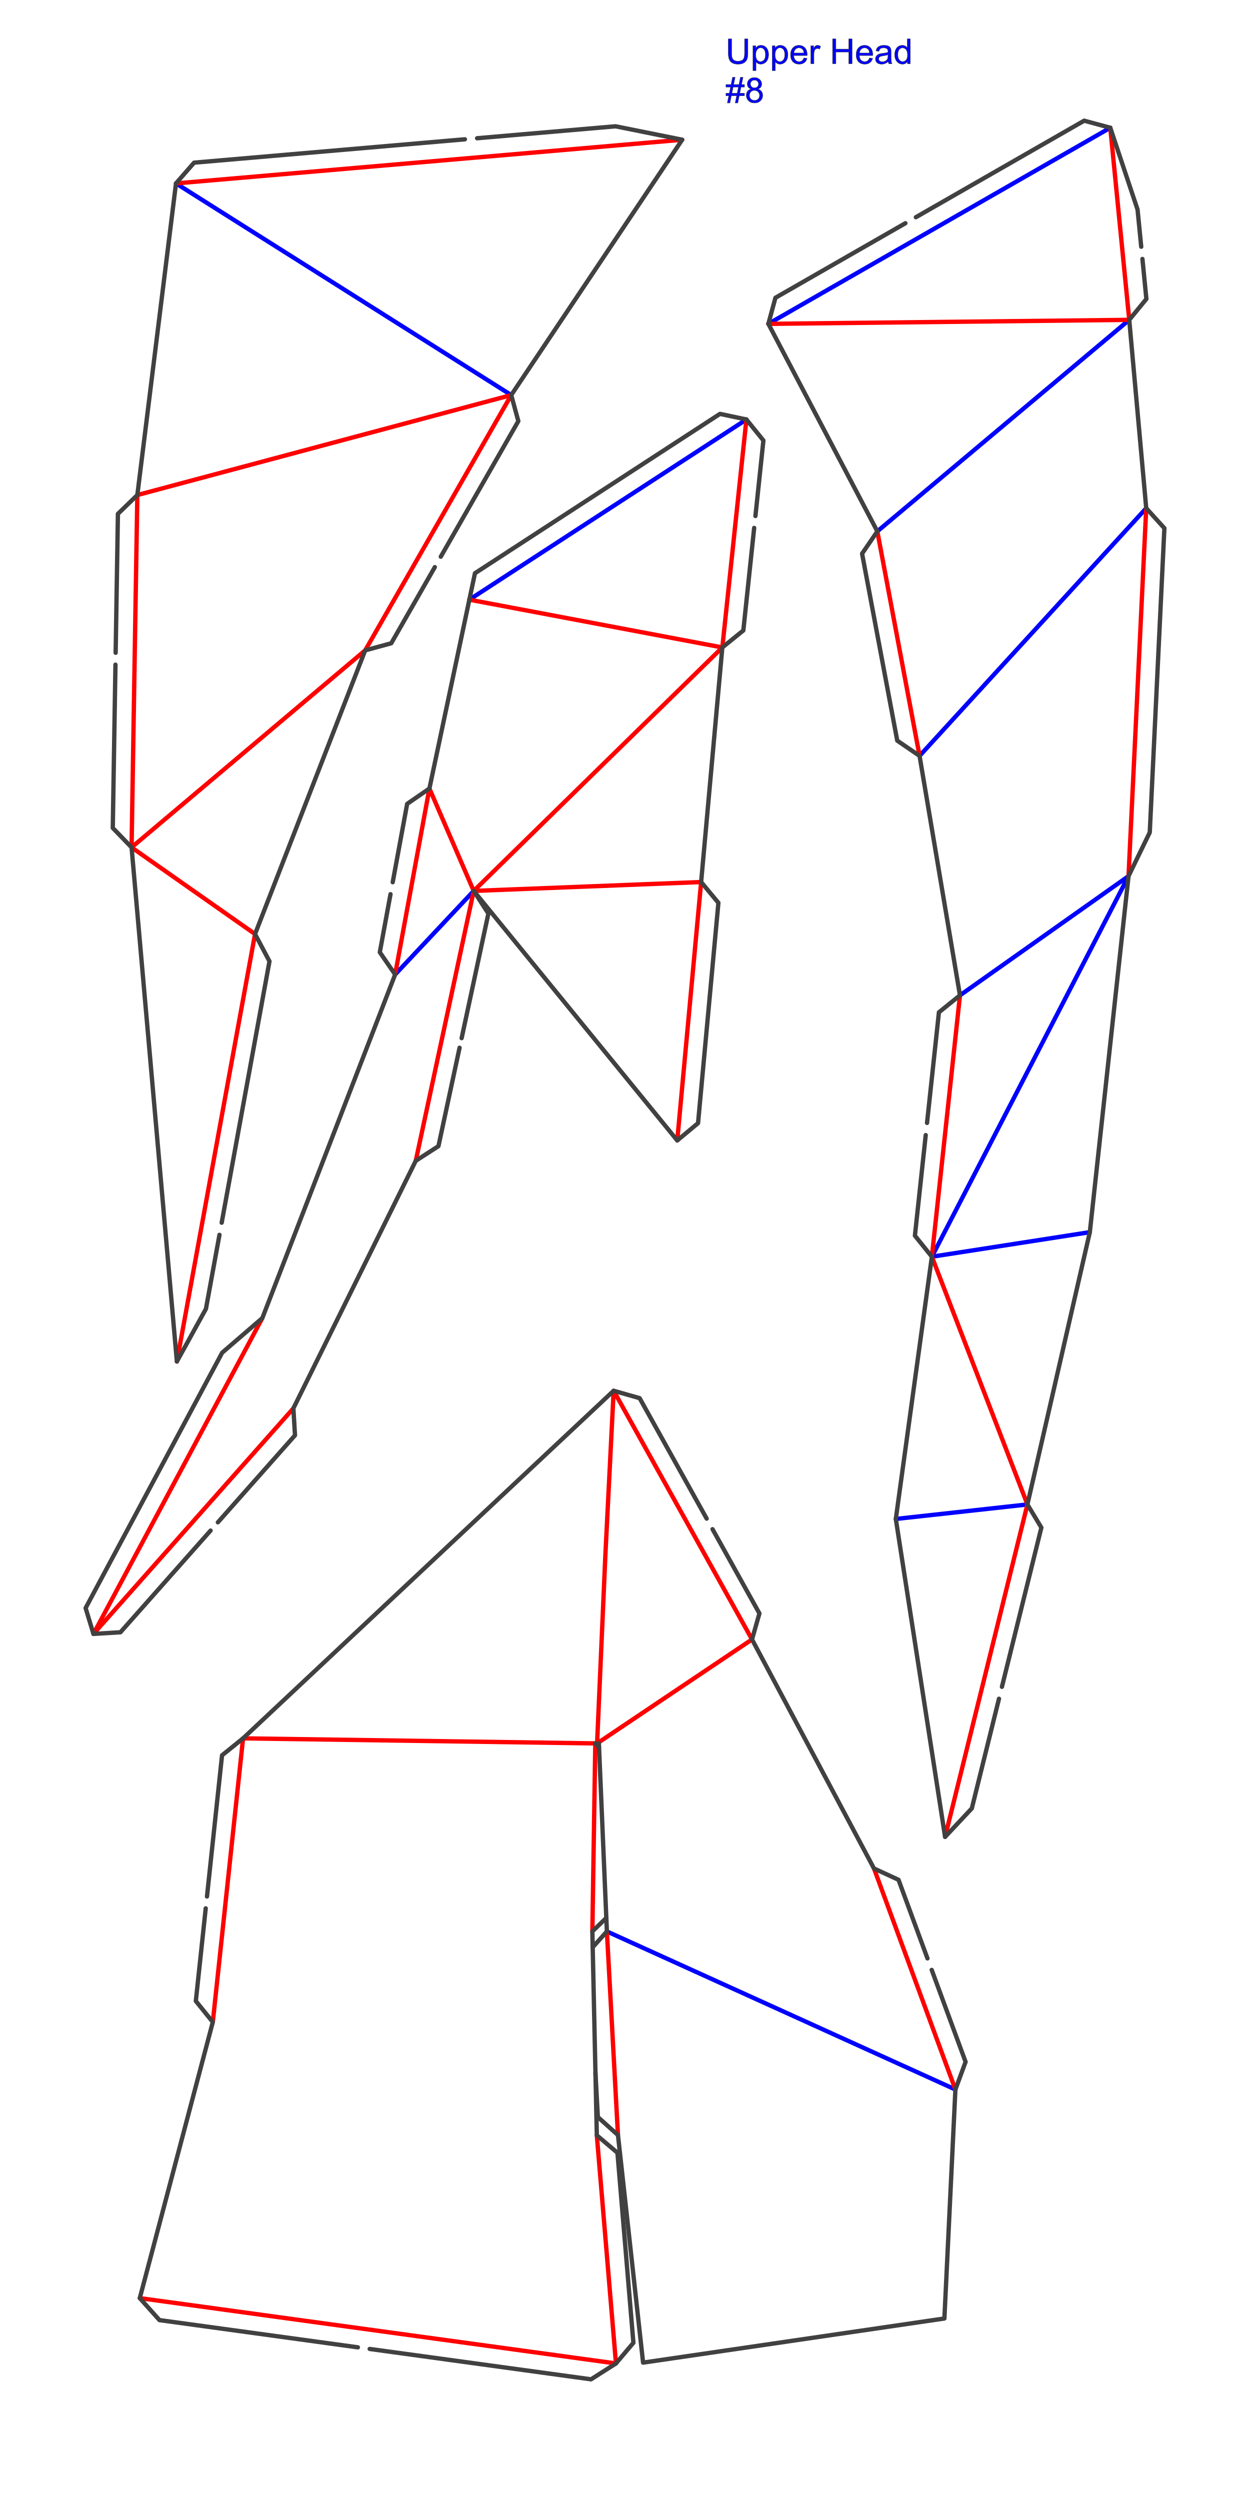 <?xml version="1.0" encoding="utf-8"?>
<!DOCTYPE svg PUBLIC "-//W3C//DTD SVG 1.1//EN" "http://www.w3.org/Graphics/SVG/1.1/DTD/svg11.dtd">
<!-- exported from Silhouette Studio® Business Edition V4.4.920ssbe -->
<svg version="1.1" xmlns="http://www.w3.org/2000/svg" xmlns:xlink="http://www.w3.org/1999/xlink" width="304.8mm" height="609.6mm" viewBox="0 0 304.8 609.6">
<defs>
<path id="path_83cfc4db0b97e8fb8a77c1f0a0417cfd" d="M 115.508 217.24 L 96.35 237.623 M 182.005 102.286 L 114.449 146.224 M 42.914 44.72 L 124.659 96.334 M 250.524 366.849 L 218.434 370.38 M 270.73 31.151 L 187.357 78.969 M 224.227 184.312 L 279.495 123.919 M 213.927 129.565 L 275.354 77.995 M 234.078 242.704 L 275.179 213.635 L 275.179 213.635 L 227.225 306.44 L 227.225 306.44 L 265.745 300.452 M 147.983 470.962 L 232.965 509.507" fill-rule="evenodd" fill="none" fill-opacity="1" stroke="#0000FF" stroke-opacity="1" stroke-width="1.058" stroke-linecap="round" stroke-linejoin="round"/>
<path id="path_4abc1a342121a32c1ed46e355f0a8700" d="M 63.967 321.402 L 22.787 398.411 L 22.787 398.411 L 71.537 343.411 M 101.379 283.053 L 115.509 217.24 L 115.509 217.24 L 176.134 157.874 L 176.134 157.874 L 182.005 102.286 M 165.143 278.089 L 170.964 215.079 L 170.964 215.079 L 115.509 217.24 L 115.509 217.24 L 104.708 192.276 L 104.708 192.276 L 96.35 237.623 M 176.134 157.874 L 114.449 146.224 M 32.083 206.627 L 89.045 158.586 L 89.046 158.586 L 124.66 96.333 L 124.66 96.333 L 33.488 120.713 L 33.488 120.713 L 32.083 206.627 L 32.083 206.627 L 62.188 227.762 L 62.188 227.762 L 43.131 331.994 M 166.346 34.071 L 42.913 44.72 M 230.449 447.908 L 250.524 366.849 L 250.524 366.849 L 227.226 306.44 L 227.226 306.44 L 234.079 242.704 M 187.357 78.969 L 275.354 77.995 L 275.354 77.995 L 270.731 31.151 M 213.927 129.565 L 224.227 184.312 M 275.179 213.635 L 279.495 123.918 M 34.085 560.375 L 150.194 576.303 L 150.195 576.303 L 145.528 520.676 M 145.595 425.117 L 147.614 379.193 L 147.614 379.193 L 149.633 339.124 L 149.633 339.124 L 183.373 399.756 L 183.372 399.756 L 145.594 425.117 L 145.594 425.117 L 59.269 423.878 L 59.269 423.878 L 51.89 493.062 M 144.441 470.959 L 145.158 425.098 M 232.965 509.507 L 213.112 455.61 M 147.984 470.962 L 150.684 520.617" fill-rule="evenodd" fill="none" fill-opacity="1" stroke="#FF0000" stroke-opacity="1" stroke-width="1.058" stroke-linecap="round" stroke-linejoin="round"/>
<path id="path_0baf6c8b701083bf5c3f813aed5048dd" d="M 183.897 128.726 L 181.256 153.73 L 176.133 157.874 L 176.133 157.874 L 170.964 215.079 L 170.964 215.079 L 175.175 220.147 L 170.21 273.878 L 170.21 273.878 L 165.143 278.089 L 165.143 278.088 L 115.509 217.24 L 115.51 217.24 L 119.087 222.774 L 119.086 222.774 L 112.566 253.142" fill-rule="evenodd" fill="none" fill-opacity="1" stroke="#414141" stroke-opacity="1" stroke-width="1.058" stroke-linecap="round" stroke-linejoin="round"/>
<path id="path_fa95abbd57c07db5239c4d52de353235" d="M 112.062 255.486 L 106.912 279.476 L 106.912 279.476 L 101.379 283.053 L 101.379 283.053 L 71.538 343.41 L 71.537 343.41 L 71.933 349.987 L 71.933 349.988 L 53.126 371.205" fill-rule="evenodd" fill="none" fill-opacity="1" stroke="#414141" stroke-opacity="1" stroke-width="1.058" stroke-linecap="round" stroke-linejoin="round"/>
<path id="path_f0b752ead5a65c87f684de2f89602ee8" d="M 51.346 373.215 L 29.364 398.015 L 22.786 398.411 L 20.876 392.105 L 20.876 392.105 L 54.171 329.839 L 63.967 321.402 L 96.351 237.623 L 92.614 232.196 L 95.222 218.04" fill-rule="evenodd" fill="none" fill-opacity="1" stroke="#414141" stroke-opacity="1" stroke-width="1.058" stroke-linecap="round" stroke-linejoin="round"/>
<path id="path_e36600690151caf13758d77673b04087" d="M 95.76 215.122 L 99.282 196.014 L 99.282 196.014 L 104.708 192.276 L 104.707 192.276 L 114.449 146.224 L 115.814 139.778 L 115.816 139.778 L 175.559 100.92 L 182.004 102.286 L 186.149 107.409 L 184.203 125.827" fill-rule="evenodd" fill="none" fill-opacity="1" stroke="#414141" stroke-opacity="1" stroke-width="1.058" stroke-linecap="round" stroke-linejoin="round"/>
<path id="path_afc39298dec97456baa565c5df4e31df" d="M 116.343 33.708 L 150.107 30.795 L 150.106 30.796 L 166.345 34.071 L 166.345 34.071 L 124.659 96.333 L 124.659 96.333 L 126.389 102.691 L 107.48 135.745" fill-rule="evenodd" fill="none" fill-opacity="1" stroke="#414141" stroke-opacity="1" stroke-width="1.058" stroke-linecap="round" stroke-linejoin="round"/>
<path id="path_07a465f7d2071f4ac4c67212ccfea1b6" d="M 106.025 138.287 L 95.403 156.855 L 95.403 156.855 L 89.045 158.586 L 89.045 158.586 L 62.188 227.762 L 62.188 227.762 L 65.709 234.406 L 65.71 234.405 L 54.056 298.145" fill-rule="evenodd" fill="none" fill-opacity="1" stroke="#414141" stroke-opacity="1" stroke-width="1.058" stroke-linecap="round" stroke-linejoin="round"/>
<path id="path_a3ffa4c64a349b268fd31bfbe901f591" d="M 53.516 301.101 L 50.216 319.153 L 50.215 319.153 L 43.131 331.994 L 43.131 331.994 L 32.083 206.627 L 32.083 206.627 L 27.501 201.893 L 27.501 201.893 L 28.152 162.073" fill-rule="evenodd" fill="none" fill-opacity="1" stroke="#414141" stroke-opacity="1" stroke-width="1.058" stroke-linecap="round" stroke-linejoin="round"/>
<path id="path_b0ac79bc9acfd613bf5680a3331ea8ee" d="M 28.2 159.171 L 28.753 125.295 L 28.753 125.295 L 33.488 120.713 L 42.914 44.72 L 42.913 44.72 L 47.328 39.663 L 47.328 39.663 L 113.36 33.966" fill-rule="evenodd" fill="none" fill-opacity="1" stroke="#414141" stroke-opacity="1" stroke-width="1.058" stroke-linecap="round" stroke-linejoin="round"/>
<path id="path_23da87d86d5ec1edca0e8b168c5c04b1" d="M 223.324 52.97 L 264.371 29.427 L 264.37 29.427 L 270.73 31.151 L 270.73 31.151 L 277.382 51.104 L 277.381 51.104 L 278.276 60.164" fill-rule="evenodd" fill="none" fill-opacity="1" stroke="#414141" stroke-opacity="1" stroke-width="1.058" stroke-linecap="round" stroke-linejoin="round"/>
<path id="path_82d260fccbb99097bd1c645aec940fd4" d="M 278.57 63.145 L 279.533 72.9 L 279.533 72.9 L 275.355 77.995 L 275.355 77.995 L 279.495 123.918 L 279.494 123.918 L 283.925 128.796 L 283.925 128.796 L 280.357 202.979 L 275.179 213.635 L 265.745 300.452 L 250.524 366.849 L 250.524 366.849 L 253.927 372.492 L 244.312 411.313" fill-rule="evenodd" fill="none" fill-opacity="1" stroke="#414141" stroke-opacity="1" stroke-width="1.058" stroke-linecap="round" stroke-linejoin="round"/>
<path id="path_40f71a2d4676ae599461c2c6570a896d" d="M 243.592 414.223 L 236.971 440.953 L 236.973 440.953 L 230.45 447.908 L 218.435 370.38 L 218.435 370.38 L 227.226 306.44 L 227.226 306.44 L 223.091 301.309 L 225.728 276.78" fill-rule="evenodd" fill="none" fill-opacity="1" stroke="#414141" stroke-opacity="1" stroke-width="1.058" stroke-linecap="round" stroke-linejoin="round"/>
<path id="path_197816b9df50a4bc380ae5c95b12114f" d="M 226.048 273.807 L 228.948 246.838 L 228.948 246.838 L 234.078 242.704 L 234.078 242.704 L 224.226 184.312 L 218.786 180.595 L 218.786 180.595 L 210.21 135.005 L 210.21 135.005 L 213.927 129.565 L 187.357 78.969 L 189.081 72.61 L 189.081 72.61 L 220.772 54.433" fill-rule="evenodd" fill="none" fill-opacity="1" stroke="#414141" stroke-opacity="1" stroke-width="1.058" stroke-linecap="round" stroke-linejoin="round"/>
<path id="path_78e53d671ea4065d8495d233e422d7f8" d="M 147.844 467.661 L 144.44 470.959 L 145.528 520.676 L 145.527 520.676 L 150.56 524.929 L 150.56 524.929 L 154.448 571.271 L 154.448 571.271 L 150.194 576.303 L 144.12 580.173 L 144.12 580.173 L 90.143 572.768" fill-rule="evenodd" fill="none" fill-opacity="1" stroke="#414141" stroke-opacity="1" stroke-width="1.058" stroke-linecap="round" stroke-linejoin="round"/>
<path id="path_a2865825b1bc5668f49d002a87a20045" d="M 87.263 572.373 L 38.886 565.736 L 34.085 560.375 L 34.086 560.375 L 51.891 493.062 L 47.752 487.934 L 47.751 487.934 L 50.162 465.332" fill-rule="evenodd" fill="none" fill-opacity="1" stroke="#414141" stroke-opacity="1" stroke-width="1.058" stroke-linecap="round" stroke-linejoin="round"/>
<path id="path_6445a8e0d18043cb6f62522162dd146f" d="M 50.471 462.44 L 54.143 428.017 L 54.143 428.017 L 59.27 423.878 L 59.27 423.878 L 149.633 339.124 L 155.97 340.93 L 172.312 370.298" fill-rule="evenodd" fill="none" fill-opacity="1" stroke="#414141" stroke-opacity="1" stroke-width="1.058" stroke-linecap="round" stroke-linejoin="round"/>
<path id="path_7e8f81559ef6c234731b589d8222086d" d="M 173.748 372.879 L 185.178 393.419 L 183.372 399.756 L 183.372 399.756 L 213.112 455.61 L 213.113 455.61 L 219.095 458.371 L 219.094 458.371 L 226.153 477.533" fill-rule="evenodd" fill="none" fill-opacity="1" stroke="#414141" stroke-opacity="1" stroke-width="1.058" stroke-linecap="round" stroke-linejoin="round"/>
<path id="path_f6f0ecc857f29f59c5175916b7636e97" d="M 227.189 480.345 L 235.448 502.767 L 232.966 509.507 L 232.966 509.507 L 230.283 565.34 L 156.811 576.102 L 156.811 576.102 L 150.684 520.616 L 150.684 520.616 L 145.778 516.217 L 145.196 505.495" fill-rule="evenodd" fill="none" fill-opacity="1" stroke="#414141" stroke-opacity="1" stroke-width="1.058" stroke-linecap="round" stroke-linejoin="round"/>
<path id="path_2c2cbefcdf6ce5f1fa6df035c921c3e0" d="M 145.158 425.098 L 146.069 426.038" fill-rule="evenodd" fill="none" fill-opacity="1" stroke="#414141" stroke-opacity="1" stroke-width="1.058" stroke-linecap="round" stroke-linejoin="round"/>
<path id="path_397dca439b53a53d156bdc0374f434df" d="M 144.524 474.819 L 147.984 470.962 L 146.03 425.136" fill-rule="evenodd" fill="none" fill-opacity="1" stroke="#414141" stroke-opacity="1" stroke-width="1.058" stroke-linecap="round" stroke-linejoin="round"/>
<path id="path_2bc5378a893bf82d74ef177ffcb5a0f0" d="M 181.56 9.482 L 182.362 9.482 L 182.362 12.984 C 182.362 13.593 182.293 14.076 182.155 14.435 C 182.018 14.793 181.769 15.084 181.409 15.309 C 181.05 15.534 180.578 15.646 179.993 15.646 C 179.426 15.646 178.961 15.548 178.6 15.352 C 178.239 15.157 177.981 14.874 177.827 14.503 C 177.673 14.132 177.595 13.626 177.595 12.984 L 177.595 9.482 L 178.398 9.482 L 178.398 12.979 C 178.398 13.506 178.446 13.894 178.544 14.143 C 178.642 14.393 178.81 14.585 179.049 14.72 C 179.287 14.855 179.578 14.923 179.923 14.923 C 180.513 14.923 180.933 14.789 181.184 14.522 C 181.435 14.254 181.56 13.74 181.56 12.979 L 181.56 9.482 Z" fill-rule="evenodd" fill="#0000FF" fill-opacity="1" stroke="#404040" stroke-opacity="1" stroke-width="0.1" stroke-linecap="round" stroke-linejoin="round"/>
<path id="path_f00bc4810a92d3202f7c24275148d251" d="M 183.602 17.225 L 183.602 11.152 L 184.28 11.152 L 184.28 11.723 C 184.44 11.499 184.621 11.332 184.822 11.22 C 185.023 11.109 185.267 11.053 185.554 11.053 C 185.929 11.053 186.259 11.149 186.546 11.342 C 186.833 11.535 187.049 11.807 187.195 12.159 C 187.341 12.51 187.414 12.895 187.414 13.314 C 187.414 13.764 187.333 14.168 187.172 14.528 C 187.011 14.887 186.777 15.163 186.469 15.355 C 186.162 15.546 185.839 15.642 185.5 15.642 C 185.252 15.642 185.029 15.589 184.832 15.485 C 184.635 15.38 184.473 15.248 184.346 15.088 L 184.346 17.225 L 183.602 17.225 Z M 184.276 13.372 C 184.276 13.937 184.391 14.355 184.619 14.625 C 184.848 14.895 185.125 15.03 185.45 15.03 C 185.781 15.03 186.064 14.89 186.3 14.61 C 186.536 14.331 186.653 13.897 186.653 13.31 C 186.653 12.751 186.538 12.332 186.308 12.053 C 186.078 11.775 185.803 11.636 185.483 11.636 C 185.166 11.636 184.886 11.784 184.642 12.08 C 184.398 12.377 184.276 12.807 184.276 13.372 Z" fill-rule="evenodd" fill="#0000FF" fill-opacity="1" stroke="#404040" stroke-opacity="1" stroke-width="0.1" stroke-linecap="round" stroke-linejoin="round"/>
<path id="path_458001f4d31a46704b0a881a41fe0471" d="M 188.311 17.225 L 188.311 11.152 L 188.989 11.152 L 188.989 11.723 C 189.149 11.499 189.329 11.332 189.531 11.22 C 189.732 11.109 189.976 11.053 190.262 11.053 C 190.637 11.053 190.968 11.149 191.255 11.342 C 191.541 11.535 191.757 11.807 191.904 12.159 C 192.05 12.51 192.123 12.895 192.123 13.314 C 192.123 13.764 192.042 14.168 191.881 14.528 C 191.72 14.887 191.485 15.163 191.178 15.355 C 190.871 15.546 190.548 15.642 190.209 15.642 C 189.961 15.642 189.738 15.589 189.541 15.485 C 189.344 15.38 189.182 15.248 189.055 15.088 L 189.055 17.225 L 188.311 17.225 Z M 188.985 13.372 C 188.985 13.937 189.099 14.355 189.328 14.625 C 189.557 14.895 189.834 15.03 190.159 15.03 C 190.49 15.03 190.773 14.89 191.009 14.61 C 191.244 14.331 191.362 13.897 191.362 13.31 C 191.362 12.751 191.247 12.332 191.017 12.053 C 190.787 11.775 190.512 11.636 190.192 11.636 C 189.875 11.636 189.595 11.784 189.351 12.08 C 189.107 12.377 188.985 12.807 188.985 13.372 Z" fill-rule="evenodd" fill="#0000FF" fill-opacity="1" stroke="#404040" stroke-opacity="1" stroke-width="0.1" stroke-linecap="round" stroke-linejoin="round"/>
<path id="path_8c2e2b68e61cb9ca6b9423455da9dc11" d="M 196.025 14.129 L 196.794 14.224 C 196.673 14.673 196.448 15.022 196.12 15.27 C 195.792 15.518 195.374 15.642 194.864 15.642 C 194.221 15.642 193.712 15.444 193.336 15.049 C 192.96 14.653 192.772 14.098 192.772 13.385 C 192.772 12.646 192.962 12.073 193.342 11.665 C 193.723 11.257 194.216 11.053 194.822 11.053 C 195.409 11.053 195.889 11.253 196.261 11.652 C 196.633 12.052 196.819 12.614 196.819 13.339 C 196.819 13.383 196.818 13.449 196.815 13.538 L 193.541 13.538 C 193.568 14.02 193.705 14.389 193.95 14.646 C 194.195 14.902 194.501 15.03 194.868 15.03 C 195.141 15.03 195.374 14.958 195.566 14.815 C 195.759 14.672 195.912 14.443 196.025 14.129 Z M 193.582 12.926 L 196.034 12.926 C 196 12.556 195.907 12.279 195.752 12.095 C 195.515 11.808 195.208 11.665 194.831 11.665 C 194.489 11.665 194.202 11.779 193.969 12.008 C 193.736 12.237 193.607 12.543 193.582 12.926 Z" fill-rule="evenodd" fill="#0000FF" fill-opacity="1" stroke="#404040" stroke-opacity="1" stroke-width="0.1" stroke-linecap="round" stroke-linejoin="round"/>
<path id="path_63c892c40a61010dfaff63b8191d427d" d="M 197.72 15.543 L 197.72 11.152 L 198.39 11.152 L 198.39 11.818 C 198.561 11.506 198.719 11.301 198.863 11.202 C 199.008 11.103 199.167 11.053 199.341 11.053 C 199.592 11.053 199.847 11.133 200.106 11.293 L 199.849 11.983 C 199.667 11.876 199.486 11.822 199.304 11.822 C 199.141 11.822 198.995 11.871 198.865 11.969 C 198.736 12.067 198.644 12.202 198.589 12.376 C 198.506 12.64 198.464 12.93 198.464 13.244 L 198.464 15.543 L 197.72 15.543 Z" fill-rule="evenodd" fill="#0000FF" fill-opacity="1" stroke="#404040" stroke-opacity="1" stroke-width="0.1" stroke-linecap="round" stroke-linejoin="round"/>
<path id="path_8b0fdd47128b15516b09df1cbc2d3317" d="M 203.02 15.543 L 203.02 9.482 L 203.822 9.482 L 203.822 11.971 L 206.972 11.971 L 206.972 9.482 L 207.774 9.482 L 207.774 15.543 L 206.972 15.543 L 206.972 12.686 L 203.822 12.686 L 203.822 15.543 L 203.02 15.543 Z" fill-rule="evenodd" fill="#0000FF" fill-opacity="1" stroke="#404040" stroke-opacity="1" stroke-width="0.1" stroke-linecap="round" stroke-linejoin="round"/>
<path id="path_bacc56989a43a42f7d3334fb0e71d1c7" d="M 212.02 14.129 L 212.789 14.224 C 212.668 14.673 212.443 15.022 212.115 15.27 C 211.787 15.518 211.368 15.642 210.858 15.642 C 210.216 15.642 209.707 15.444 209.331 15.049 C 208.955 14.653 208.767 14.098 208.767 13.385 C 208.767 12.646 208.957 12.073 209.337 11.665 C 209.717 11.257 210.211 11.053 210.817 11.053 C 211.404 11.053 211.884 11.253 212.256 11.652 C 212.628 12.052 212.814 12.614 212.814 13.339 C 212.814 13.383 212.812 13.449 212.81 13.538 L 209.536 13.538 C 209.563 14.02 209.7 14.389 209.945 14.646 C 210.19 14.902 210.496 15.03 210.863 15.03 C 211.135 15.03 211.368 14.958 211.561 14.815 C 211.754 14.672 211.907 14.443 212.02 14.129 Z M 209.577 12.926 L 212.028 12.926 C 211.995 12.556 211.902 12.279 211.747 12.095 C 211.51 11.808 211.203 11.665 210.825 11.665 C 210.484 11.665 210.196 11.779 209.963 12.008 C 209.731 12.237 209.602 12.543 209.577 12.926 Z" fill-rule="evenodd" fill="#0000FF" fill-opacity="1" stroke="#404040" stroke-opacity="1" stroke-width="0.1" stroke-linecap="round" stroke-linejoin="round"/>
<path id="path_951765582b935e5d6be53f49775c6252" d="M 216.588 15.001 C 216.313 15.235 216.047 15.401 215.792 15.497 C 215.537 15.594 215.264 15.642 214.972 15.642 C 214.489 15.642 214.119 15.524 213.86 15.288 C 213.601 15.053 213.471 14.752 213.471 14.385 C 213.471 14.17 213.52 13.974 213.618 13.796 C 213.716 13.618 213.844 13.476 214.002 13.368 C 214.161 13.261 214.339 13.179 214.538 13.124 C 214.684 13.086 214.904 13.048 215.199 13.013 C 215.8 12.941 216.242 12.855 216.526 12.756 C 216.529 12.654 216.53 12.59 216.53 12.562 C 216.53 12.259 216.46 12.045 216.32 11.921 C 216.129 11.753 215.847 11.669 215.472 11.669 C 215.122 11.669 214.864 11.73 214.697 11.853 C 214.53 11.976 214.407 12.193 214.327 12.504 L 213.599 12.405 C 213.666 12.093 213.774 11.842 213.926 11.65 C 214.077 11.459 214.297 11.311 214.583 11.208 C 214.87 11.105 215.202 11.053 215.58 11.053 C 215.954 11.053 216.259 11.097 216.493 11.185 C 216.727 11.273 216.9 11.384 217.01 11.518 C 217.12 11.652 217.197 11.821 217.242 12.025 C 217.266 12.151 217.279 12.38 217.279 12.711 L 217.279 13.703 C 217.279 14.395 217.294 14.832 217.326 15.016 C 217.358 15.199 217.421 15.375 217.514 15.543 L 216.737 15.543 C 216.66 15.388 216.61 15.208 216.588 15.001 Z M 216.526 13.339 C 216.256 13.449 215.851 13.543 215.311 13.62 C 215.005 13.664 214.789 13.714 214.662 13.769 C 214.535 13.824 214.437 13.905 214.368 14.011 C 214.299 14.117 214.265 14.235 214.265 14.364 C 214.265 14.563 214.34 14.728 214.49 14.861 C 214.64 14.993 214.86 15.059 215.15 15.059 C 215.436 15.059 215.691 14.996 215.914 14.871 C 216.138 14.745 216.302 14.574 216.406 14.356 C 216.486 14.188 216.526 13.94 216.526 13.612 L 216.526 13.339 Z" fill-rule="evenodd" fill="#0000FF" fill-opacity="1" stroke="#404040" stroke-opacity="1" stroke-width="0.1" stroke-linecap="round" stroke-linejoin="round"/>
<path id="path_ff1b8c873607a47362e3ffc516832950" d="M 221.28 15.543 L 221.28 14.989 C 221.002 15.424 220.593 15.642 220.053 15.642 C 219.703 15.642 219.381 15.545 219.087 15.352 C 218.794 15.16 218.566 14.89 218.405 14.544 C 218.244 14.198 218.163 13.801 218.163 13.352 C 218.163 12.913 218.236 12.516 218.382 12.159 C 218.529 11.802 218.748 11.528 219.04 11.338 C 219.332 11.148 219.659 11.053 220.02 11.053 C 220.284 11.053 220.52 11.109 220.726 11.22 C 220.933 11.332 221.101 11.477 221.231 11.657 L 221.231 9.482 L 221.971 9.482 L 221.971 15.543 L 221.28 15.543 Z M 218.928 13.352 C 218.928 13.914 219.047 14.334 219.284 14.612 C 219.521 14.891 219.8 15.03 220.123 15.03 C 220.448 15.03 220.724 14.897 220.952 14.631 C 221.179 14.365 221.293 13.959 221.293 13.414 C 221.293 12.813 221.177 12.372 220.946 12.091 C 220.714 11.81 220.429 11.669 220.09 11.669 C 219.759 11.669 219.483 11.804 219.261 12.074 C 219.039 12.344 218.928 12.77 218.928 13.352 Z" fill-rule="evenodd" fill="#0000FF" fill-opacity="1" stroke="#404040" stroke-opacity="1" stroke-width="0.1" stroke-linecap="round" stroke-linejoin="round"/>
<path id="path_45954c9c47818cc57226130de66b13a1" d="M 177.356 25.105 L 177.715 23.344 L 177.017 23.344 L 177.017 22.728 L 177.839 22.728 L 178.145 21.227 L 177.017 21.227 L 177.017 20.611 L 178.269 20.611 L 178.629 18.838 L 179.249 18.838 L 178.889 20.611 L 180.192 20.611 L 180.551 18.838 L 181.176 18.838 L 180.816 20.611 L 181.531 20.611 L 181.531 21.227 L 180.692 21.227 L 180.382 22.728 L 181.531 22.728 L 181.531 23.344 L 180.258 23.344 L 179.898 25.105 L 179.278 25.105 L 179.634 23.344 L 178.335 23.344 L 177.976 25.105 L 177.356 25.105 Z M 178.46 22.728 L 179.758 22.728 L 180.068 21.227 L 178.766 21.227 L 178.46 22.728 Z" fill-rule="evenodd" fill="#0000FF" fill-opacity="1" stroke="#404040" stroke-opacity="1" stroke-width="0.1" stroke-linecap="round" stroke-linejoin="round"/>
<path id="path_f45bd38d425f61c66b8458d7f225f336" d="M 183.135 21.715 C 182.827 21.602 182.598 21.441 182.449 21.231 C 182.3 21.022 182.226 20.771 182.226 20.479 C 182.226 20.038 182.384 19.667 182.701 19.367 C 183.018 19.066 183.44 18.916 183.966 18.916 C 184.495 18.916 184.921 19.07 185.244 19.377 C 185.566 19.684 185.727 20.058 185.727 20.499 C 185.727 20.781 185.654 21.025 185.506 21.233 C 185.359 21.441 185.135 21.602 184.834 21.715 C 185.206 21.836 185.49 22.032 185.684 22.302 C 185.878 22.572 185.975 22.894 185.975 23.269 C 185.975 23.787 185.792 24.223 185.425 24.576 C 185.059 24.928 184.577 25.105 183.979 25.105 C 183.381 25.105 182.898 24.928 182.532 24.574 C 182.165 24.219 181.982 23.778 181.982 23.249 C 181.982 22.854 182.082 22.524 182.281 22.258 C 182.481 21.993 182.766 21.811 183.135 21.715 Z M 182.986 20.454 C 182.986 20.741 183.079 20.975 183.263 21.157 C 183.448 21.339 183.688 21.43 183.983 21.43 C 184.269 21.43 184.504 21.339 184.688 21.159 C 184.871 20.978 184.963 20.757 184.963 20.495 C 184.963 20.222 184.868 19.993 184.679 19.807 C 184.49 19.621 184.256 19.528 183.974 19.528 C 183.691 19.528 183.455 19.619 183.268 19.801 C 183.08 19.983 182.986 20.2 182.986 20.454 Z M 182.747 23.253 C 182.747 23.465 182.797 23.67 182.898 23.869 C 182.998 24.067 183.148 24.221 183.346 24.33 C 183.544 24.439 183.758 24.493 183.987 24.493 C 184.342 24.493 184.636 24.379 184.867 24.15 C 185.099 23.921 185.215 23.63 185.215 23.278 C 185.215 22.919 185.095 22.623 184.857 22.389 C 184.619 22.154 184.32 22.037 183.962 22.037 C 183.612 22.037 183.322 22.153 183.092 22.385 C 182.862 22.616 182.747 22.905 182.747 23.253 Z" fill-rule="evenodd" fill="#0000FF" fill-opacity="1" stroke="#404040" stroke-opacity="1" stroke-width="0.1" stroke-linecap="round" stroke-linejoin="round"/>
</defs>
<g>
<use xlink:href="#path_83cfc4db0b97e8fb8a77c1f0a0417cfd"/>
</g>
<g>
<use xlink:href="#path_4abc1a342121a32c1ed46e355f0a8700"/>
</g>
<g>
<use xlink:href="#path_0baf6c8b701083bf5c3f813aed5048dd"/>
</g>
<g>
<use xlink:href="#path_fa95abbd57c07db5239c4d52de353235"/>
</g>
<g>
<use xlink:href="#path_f0b752ead5a65c87f684de2f89602ee8"/>
</g>
<g>
<use xlink:href="#path_e36600690151caf13758d77673b04087"/>
</g>
<g>
<use xlink:href="#path_afc39298dec97456baa565c5df4e31df"/>
</g>
<g>
<use xlink:href="#path_07a465f7d2071f4ac4c67212ccfea1b6"/>
</g>
<g>
<use xlink:href="#path_a3ffa4c64a349b268fd31bfbe901f591"/>
</g>
<g>
<use xlink:href="#path_b0ac79bc9acfd613bf5680a3331ea8ee"/>
</g>
<g>
<use xlink:href="#path_23da87d86d5ec1edca0e8b168c5c04b1"/>
</g>
<g>
<use xlink:href="#path_82d260fccbb99097bd1c645aec940fd4"/>
</g>
<g>
<use xlink:href="#path_40f71a2d4676ae599461c2c6570a896d"/>
</g>
<g>
<use xlink:href="#path_197816b9df50a4bc380ae5c95b12114f"/>
</g>
<g>
<use xlink:href="#path_78e53d671ea4065d8495d233e422d7f8"/>
</g>
<g>
<use xlink:href="#path_a2865825b1bc5668f49d002a87a20045"/>
</g>
<g>
<use xlink:href="#path_6445a8e0d18043cb6f62522162dd146f"/>
</g>
<g>
<use xlink:href="#path_7e8f81559ef6c234731b589d8222086d"/>
</g>
<g>
<use xlink:href="#path_f6f0ecc857f29f59c5175916b7636e97"/>
</g>
<g>
<use xlink:href="#path_2c2cbefcdf6ce5f1fa6df035c921c3e0"/>
</g>
<g>
<use xlink:href="#path_397dca439b53a53d156bdc0374f434df"/>
</g>
<g>
<g>
<use xlink:href="#path_2bc5378a893bf82d74ef177ffcb5a0f0"/>
</g>
<g>
<use xlink:href="#path_f00bc4810a92d3202f7c24275148d251"/>
</g>
<g>
<use xlink:href="#path_458001f4d31a46704b0a881a41fe0471"/>
</g>
<g>
<use xlink:href="#path_8c2e2b68e61cb9ca6b9423455da9dc11"/>
</g>
<g>
<use xlink:href="#path_63c892c40a61010dfaff63b8191d427d"/>
</g>
<g>
<use xlink:href="#path_8b0fdd47128b15516b09df1cbc2d3317"/>
</g>
<g>
<use xlink:href="#path_bacc56989a43a42f7d3334fb0e71d1c7"/>
</g>
<g>
<use xlink:href="#path_951765582b935e5d6be53f49775c6252"/>
</g>
<g>
<use xlink:href="#path_ff1b8c873607a47362e3ffc516832950"/>
</g>
<g>
<use xlink:href="#path_45954c9c47818cc57226130de66b13a1"/>
</g>
<g>
<use xlink:href="#path_f45bd38d425f61c66b8458d7f225f336"/>
</g>
</g>
</svg>